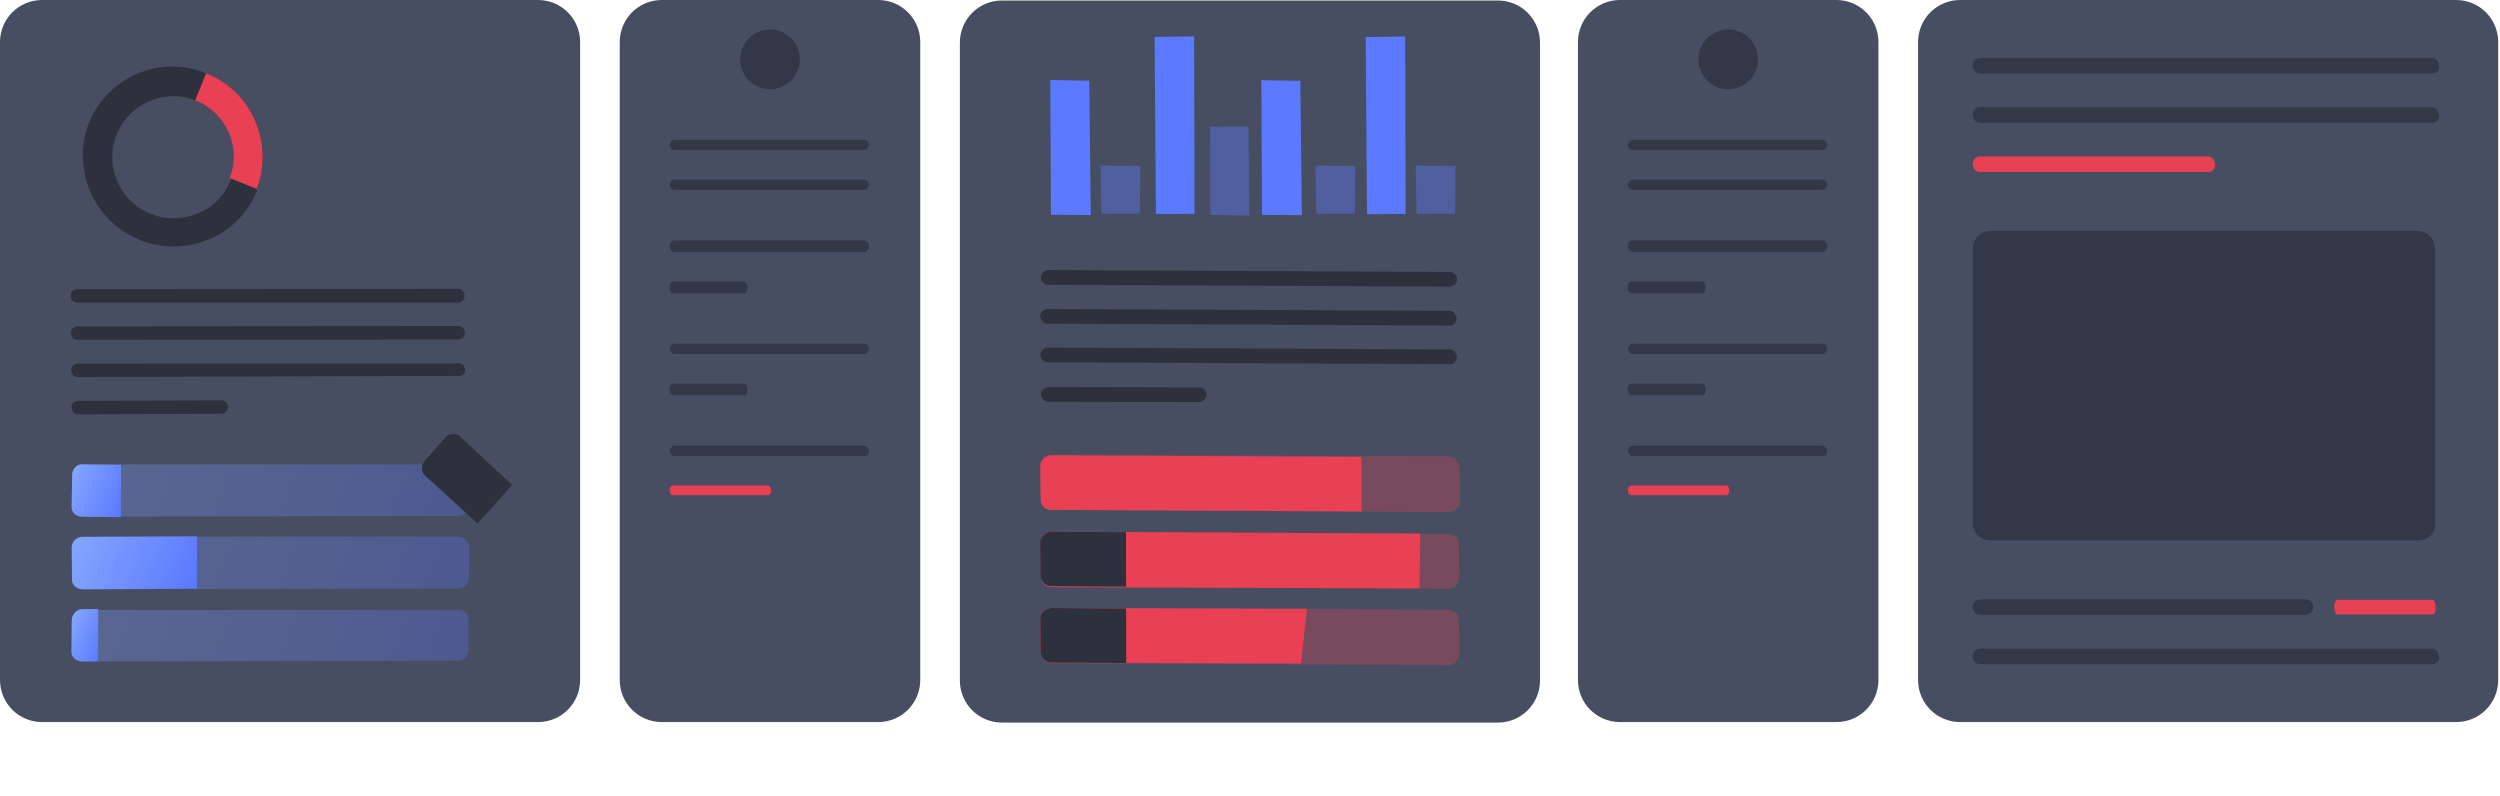 <svg width="631" height="201" viewBox="0 0 631 201" fill="none" xmlns="http://www.w3.org/2000/svg">
<path d="M135.813 0H10.61C4.75 0 0 4.75 0 10.61V171.642C0 177.502 4.75 182.252 10.61 182.252H135.813C141.673 182.252 146.423 177.502 146.423 171.642V10.61C146.423 4.75 141.673 0 135.813 0Z" fill="#474E61"/>
<path d="M115.795 76.373L19.59 76.37C18.596 76.451 17.934 75.704 17.853 74.709C17.772 73.715 18.519 73.054 19.514 72.973L115.513 72.893C116.506 72.812 117.169 73.559 117.25 74.554C117.33 75.548 116.584 76.209 115.795 76.373Z" fill="#2C313D"/>
<path d="M115.652 85.69L19.652 85.771C18.658 85.852 17.997 85.105 17.916 84.11C17.835 83.116 18.582 82.454 19.576 82.374L115.575 82.294C116.569 82.213 117.231 82.96 117.312 83.954C117.393 84.948 116.646 85.609 115.652 85.69Z" fill="#2C313D"/>
<path d="M115.802 94.887L19.72 95.175C18.725 95.256 18.064 94.508 17.983 93.514C17.902 92.52 18.649 91.859 19.644 91.778L115.643 91.698C116.637 91.617 117.299 92.364 117.379 93.358C117.543 94.145 116.713 95.013 115.802 94.887Z" fill="#2C313D"/>
<path d="M55.914 104.444L19.785 104.573C18.79 104.654 18.128 103.907 18.047 102.913C17.967 101.918 18.714 101.257 19.708 101.176L55.837 101.048C56.832 100.968 57.493 101.715 57.574 102.709C57.448 103.62 56.908 104.365 55.914 104.444Z" fill="#2C313D"/>
<path opacity="0.3" d="M118.324 119.702L118.267 127.612C118.181 129.02 117.184 130.302 115.776 130.216L20.688 130.423C19.28 130.336 17.997 129.34 18.083 127.932L18.223 119.814C18.308 118.406 19.305 117.124 20.713 117.21L115.718 117.21C117.126 117.296 118.119 118.416 118.324 119.702Z" fill="url(#paint0_linear_213_851)"/>
<path opacity="0.3" d="M118.413 138.007L118.357 145.918C118.272 147.326 117.275 148.608 115.867 148.522L20.778 148.729C19.37 148.643 18.087 147.646 18.173 146.238L18.105 138.037C18.191 136.628 19.188 135.347 20.596 135.433L115.6 135.433C117.009 135.519 118.208 136.723 118.413 138.007Z" fill="url(#paint1_linear_213_851)"/>
<path opacity="0.3" d="M118.296 156.234L118.24 164.144C118.155 165.553 117.158 166.834 115.749 166.748L20.662 166.956C19.253 166.869 17.971 165.873 18.056 164.465L18.113 156.553C18.198 155.146 19.195 153.863 20.604 153.949L115.608 153.949C117.099 153.829 118.299 155.032 118.296 156.234Z" fill="url(#paint2_linear_213_851)"/>
<path d="M30.532 117.313L30.507 130.526L20.688 130.421C19.279 130.335 17.997 129.338 18.082 127.931L18.222 119.813C18.307 118.405 19.304 117.124 20.712 117.209L30.532 117.313Z" fill="url(#paint3_linear_213_851)"/>
<path d="M20.804 135.519L49.724 135.375L49.699 148.588L20.779 148.733C19.37 148.647 18.088 147.65 18.174 146.241L18.106 138.04C18.108 136.839 19.312 135.641 20.804 135.519Z" fill="url(#paint4_linear_213_851)"/>
<path d="M20.686 153.741L24.788 153.709L24.762 166.922L20.661 166.954C19.252 166.868 17.97 165.871 18.055 164.463L18.111 156.552C18.197 155.144 19.194 153.862 20.686 153.741Z" fill="url(#paint5_linear_213_851)"/>
<path d="M64.804 47.682C69.176 36.219 63.607 23.16 52.015 18.495L51.808 18.412C40.216 13.748 27.071 19.518 22.409 31.105C17.953 42.776 23.729 55.918 35.322 60.582C41.739 63.164 48.493 62.516 54.175 59.754C58.986 57.362 62.763 53.352 64.928 47.973C64.721 47.889 64.721 47.889 64.804 47.682ZM37.986 53.961C30.119 50.796 26.283 41.8 29.447 33.937C32.61 26.074 41.608 22.242 49.474 25.407L49.682 25.49C57.548 28.655 61.26 37.361 58.387 45.1C58.304 45.307 58.304 45.307 58.221 45.514C56.805 49.032 54.231 51.843 50.955 53.409C46.808 55.347 42.333 55.71 37.986 53.961Z" fill="#2C313D"/>
<path d="M64.805 47.681L57.974 44.932C61.054 37.277 57.135 28.487 49.475 25.406L49.268 25.322L52.016 18.494L52.223 18.577C63.608 23.158 69.177 36.218 64.805 47.681Z" fill="#EA4054"/>
<path d="M129.258 122.419L120.539 132.134L107.344 120.093C106.269 119.18 106.231 117.482 107.145 116.407L112.459 110.371C113.373 109.296 115.071 109.258 116.147 110.172L129.258 122.419Z" fill="#2C313D"/>
<path d="M221.662 0H167.033C161.173 0 156.423 4.75 156.423 10.61V171.642C156.423 177.502 161.173 182.252 167.033 182.252H221.662C227.522 182.252 232.272 177.502 232.272 171.642V10.61C232.272 4.75 227.522 0 221.662 0Z" fill="#474E61"/>
<path d="M194.347 22.533C198.499 22.533 201.866 19.152 201.866 14.98C201.866 10.809 198.499 7.428 194.347 7.428C190.196 7.428 186.83 10.809 186.83 14.98C186.83 19.152 190.196 22.533 194.347 22.533Z" fill="#333849"/>
<path d="M218.045 37.891H170.327C169.672 37.891 169.019 37.234 169.019 36.577C169.019 35.92 169.672 35.264 170.327 35.264H218.045C218.699 35.264 219.352 35.92 219.352 36.577C219.352 37.234 218.699 37.891 218.045 37.891Z" fill="#333849"/>
<path d="M218.045 47.945H170.327C169.672 47.945 169.019 47.289 169.019 46.632C169.019 45.975 169.672 45.318 170.327 45.318H218.045C218.699 45.318 219.352 45.975 219.352 46.632C219.352 47.289 218.699 47.945 218.045 47.945Z" fill="#333849"/>
<path d="M218.045 63.633H170.327C169.672 63.633 169.019 62.976 169.019 62.32C169.019 61.334 169.346 60.678 170.327 60.678H218.045C218.699 60.678 219.352 61.334 219.352 61.991C219.352 62.976 218.699 63.633 218.045 63.633Z" fill="#333849"/>
<path d="M187.976 74.014H169.999C169.672 74.014 169.019 73.686 169.019 73.029V72.044C169.019 71.715 169.346 71.059 169.999 71.059H187.649C187.976 71.059 188.629 71.387 188.629 72.044V73.029C188.629 73.686 188.302 74.014 187.976 74.014Z" fill="#333849"/>
<path d="M218.045 89.373H170.327C169.672 89.373 169.019 88.716 169.019 88.06C169.019 87.403 169.672 86.746 170.327 86.746H218.045C218.699 86.746 219.352 87.403 219.352 88.06C219.352 88.716 218.699 89.373 218.045 89.373Z" fill="#333849"/>
<path d="M187.976 99.757H169.999C169.672 99.757 169.019 99.428 169.019 98.771V97.786C169.019 97.457 169.346 96.801 169.999 96.801H187.649C187.976 96.801 188.629 97.13 188.629 97.786V98.771C188.629 99.428 188.302 99.757 187.976 99.757Z" fill="#333849"/>
<path d="M218.045 115.115H170.327C169.672 115.115 169.019 114.459 169.019 113.802C169.019 113.145 169.672 112.488 170.327 112.488H218.045C218.699 112.488 219.352 113.145 219.352 113.802C219.352 114.786 218.699 115.115 218.045 115.115Z" fill="#333849"/>
<path d="M193.918 124.982H169.84C169.293 124.982 169.019 124.372 169.019 123.762C169.019 122.949 169.429 122.543 169.84 122.543H193.781C194.329 122.543 194.601 123.153 194.601 123.762C194.738 124.372 194.329 124.982 193.918 124.982Z" fill="#EA4054"/>
<path d="M378.085 0.126H252.882C247.022 0.126 242.272 4.876 242.272 10.736V171.768C242.272 177.627 247.022 182.378 252.882 182.378H378.085C383.945 182.378 388.695 177.627 388.695 171.768V10.736C388.695 4.876 383.945 0.126 378.085 0.126Z" fill="#474E61"/>
<path opacity="0.4" d="M315.341 54.406L305.513 54.246L305.391 32.004L315.14 31.943L315.341 54.406Z" fill="#5C7AFF"/>
<path d="M328.585 54.314L318.535 54.235L318.372 20.239L328.2 20.399L328.585 54.314Z" fill="#5C7AFF"/>
<path d="M275.311 54.282L265.261 54.203L265.098 20.208L274.926 20.368L275.311 54.282Z" fill="#5C7AFF"/>
<path d="M354.773 53.996L345.026 54.057L344.702 9.353L354.671 9.211L354.773 53.996Z" fill="#5C7AFF"/>
<path d="M301.5 53.965L291.752 54.026L291.428 9.322L301.397 9.18L301.5 53.965Z" fill="#5C7AFF"/>
<path opacity="0.4" d="M367.273 53.927L357.524 53.988L357.322 41.792L367.372 41.871L367.273 53.927Z" fill="#5C7AFF"/>
<path opacity="0.4" d="M341.98 53.927L332.231 53.988L332.029 41.792L342.079 41.871L341.98 53.927Z" fill="#5C7AFF"/>
<path opacity="0.4" d="M287.707 53.921L277.958 53.982L277.756 41.786L287.806 41.865L287.707 53.921Z" fill="#5C7AFF"/>
<path d="M365.987 72.345L264.607 71.877C263.642 71.98 262.797 71.037 262.694 70.073C262.592 69.109 263.535 68.263 264.5 68.16L365.88 68.628C366.845 68.525 367.69 69.468 367.793 70.432C367.674 71.477 366.952 72.242 365.987 72.345Z" fill="#2C313D"/>
<path d="M365.824 82.169L264.442 81.701C263.478 81.803 262.632 80.861 262.529 79.897C262.428 78.932 263.371 78.086 264.335 77.984L365.715 78.453C366.68 78.349 367.526 79.291 367.628 80.256C367.731 81.22 366.868 82.287 365.824 82.169Z" fill="#2C313D"/>
<path d="M365.882 91.909L264.501 91.441C263.537 91.543 262.691 90.601 262.588 89.637C262.486 88.672 263.43 87.827 264.394 87.724L365.773 88.192C366.739 88.09 367.585 89.032 367.686 89.997C367.649 91.262 366.927 92.027 365.882 91.909Z" fill="#2C313D"/>
<path d="M302.749 101.486L264.641 101.406C263.677 101.508 262.831 100.566 262.728 99.602C262.627 98.637 263.57 97.791 264.534 97.689L302.642 97.769C303.607 97.666 304.452 98.609 304.555 99.573C304.436 100.619 303.714 101.384 302.749 101.486Z" fill="#2C313D"/>
<path opacity="0.3" d="M368.421 118.023L368.518 126.501C368.56 127.989 367.255 129.217 365.768 129.26L344.181 129.145L265.353 128.69C263.866 128.733 262.637 127.43 262.595 125.943L262.498 117.464C262.455 115.977 263.759 114.749 265.247 114.706L343.553 115.102L365.361 115.137C367.231 115.453 368.378 116.536 368.421 118.023Z" fill="#EA4054"/>
<path opacity="0.3" d="M368.239 137.375L368.335 145.853C368.378 147.34 367.073 148.568 365.586 148.613L358.291 148.526L265.473 148.182C263.986 148.225 262.756 146.921 262.714 145.435L262.619 136.956C262.575 135.47 263.88 134.242 265.366 134.197L358.486 134.684L365.562 134.849C367.049 134.806 368.196 135.889 368.239 137.375Z" fill="#EA4054"/>
<path opacity="0.3" d="M368.271 156.645L368.367 165.124C368.409 166.609 367.106 167.838 365.618 167.882L328.475 167.699L265.505 167.451C264.018 167.494 262.789 166.191 262.745 164.704L262.65 156.225C262.606 154.739 263.911 153.511 265.398 153.467L329.856 153.672L365.513 153.898C367 153.855 368.228 155.158 368.271 156.645Z" fill="#EA4054"/>
<path d="M265.398 153.465L329.856 153.671L328.394 167.476L265.423 167.228C263.936 167.271 262.708 165.968 262.664 164.482L262.569 156.003C262.606 154.738 263.911 153.509 265.398 153.465Z" fill="#EA4054"/>
<path d="M262.678 126.169L262.581 117.691C262.538 116.203 263.842 114.975 265.33 114.932L343.636 115.329L343.661 129.091L265.355 128.695C263.868 128.738 262.72 127.655 262.678 126.169Z" fill="#EA4054"/>
<path d="M358.486 134.684L358.291 148.526L265.473 148.182C263.986 148.225 262.756 146.921 262.714 145.435L262.619 136.956C262.575 135.47 263.88 134.242 265.366 134.197L358.486 134.684Z" fill="#EA4054"/>
<path d="M265.366 134.196L284.199 134.316L284.225 148.08L265.392 147.959C263.905 148.002 262.675 146.7 262.633 145.213L262.538 136.733C262.796 135.387 263.879 134.239 265.366 134.196Z" fill="#2C313D"/>
<path d="M265.398 153.465L284.231 153.587L284.257 167.349L265.423 167.228C263.936 167.271 262.708 165.968 262.664 164.482L262.569 156.003C262.606 154.738 263.911 153.509 265.398 153.465Z" fill="#2C313D"/>
<path d="M463.511 0H408.882C403.022 0 398.272 4.75 398.272 10.61V171.642C398.272 177.502 403.022 182.252 408.882 182.252H463.511C469.371 182.252 474.121 177.502 474.121 171.642V10.61C474.121 4.75 469.371 0 463.511 0Z" fill="#474E61"/>
<path d="M436.197 22.533C440.348 22.533 443.715 19.152 443.715 14.98C443.715 10.809 440.348 7.428 436.197 7.428C432.045 7.428 428.679 10.809 428.679 14.98C428.679 19.152 432.045 22.533 436.197 22.533Z" fill="#333849"/>
<path d="M459.894 37.891H412.176C411.521 37.891 410.868 37.234 410.868 36.577C410.868 35.92 411.521 35.264 412.176 35.264H459.894C460.548 35.264 461.201 35.92 461.201 36.577C461.201 37.234 460.548 37.891 459.894 37.891Z" fill="#333849"/>
<path d="M459.894 47.945H412.176C411.521 47.945 410.868 47.289 410.868 46.632C410.868 45.975 411.521 45.318 412.176 45.318H459.894C460.548 45.318 461.201 45.975 461.201 46.632C461.201 47.289 460.548 47.945 459.894 47.945Z" fill="#333849"/>
<path d="M459.894 63.633H412.176C411.521 63.633 410.868 62.976 410.868 62.32C410.868 61.334 411.195 60.678 412.176 60.678H459.894C460.548 60.678 461.201 61.334 461.201 61.991C461.201 62.976 460.548 63.633 459.894 63.633Z" fill="#333849"/>
<path d="M429.825 74.014H411.848C411.521 74.014 410.868 73.686 410.868 73.029V72.044C410.868 71.715 411.195 71.059 411.848 71.059H429.498C429.825 71.059 430.478 71.387 430.478 72.044V73.029C430.478 73.686 430.151 74.014 429.825 74.014Z" fill="#333849"/>
<path d="M459.894 89.373H412.176C411.521 89.373 410.868 88.716 410.868 88.06C410.868 87.403 411.521 86.746 412.176 86.746H459.894C460.548 86.746 461.201 87.403 461.201 88.06C461.201 88.716 460.548 89.373 459.894 89.373Z" fill="#333849"/>
<path d="M429.825 99.757H411.848C411.521 99.757 410.868 99.428 410.868 98.771V97.786C410.868 97.457 411.195 96.801 411.848 96.801H429.498C429.825 96.801 430.478 97.13 430.478 97.786V98.771C430.478 99.428 430.151 99.757 429.825 99.757Z" fill="#333849"/>
<path d="M459.894 115.115H412.176C411.521 115.115 410.868 114.459 410.868 113.802C410.868 113.145 411.521 112.488 412.176 112.488H459.894C460.548 112.488 461.201 113.145 461.201 113.802C461.201 114.786 460.548 115.115 459.894 115.115Z" fill="#333849"/>
<path d="M435.767 124.982H411.689C411.142 124.982 410.868 124.372 410.868 123.762C410.868 122.949 411.279 122.543 411.689 122.543H435.63C436.178 122.543 436.451 123.153 436.451 123.762C436.587 124.372 436.178 124.982 435.767 124.982Z" fill="#EA4054"/>
<path d="M619.935 0H494.731C488.872 0 484.121 4.75 484.121 10.61V171.642C484.121 177.502 488.872 182.252 494.731 182.252H619.935C625.794 182.252 630.545 177.502 630.545 171.642V10.61C630.545 4.75 625.794 0 619.935 0Z" fill="#474E61"/>
<path d="M613.941 18.552H499.875C498.568 18.552 497.914 17.567 497.914 16.582C497.914 15.268 498.895 14.611 499.875 14.611H613.615C614.923 14.611 615.576 15.597 615.576 16.582C615.903 17.567 614.923 18.552 613.941 18.552Z" fill="#333849"/>
<path d="M613.941 30.98H499.875C498.568 30.98 497.914 29.994 497.914 29.009C497.914 27.696 498.895 27.039 499.875 27.039H613.615C614.923 27.039 615.576 28.024 615.576 29.009C615.903 29.994 614.923 30.98 613.941 30.98Z" fill="#333849"/>
<path d="M557.399 43.409H499.875C498.568 43.409 497.914 42.424 497.914 41.439C497.914 40.126 498.895 39.469 499.875 39.469H557.072C558.379 39.469 559.033 40.454 559.033 41.439C559.36 42.424 558.379 43.409 557.399 43.409Z" fill="#EA4054"/>
<path d="M610.347 136.418H502.49C499.875 136.418 497.914 134.448 497.914 131.821V62.861C497.914 60.234 499.875 58.264 502.49 58.264H610.02C612.634 58.264 614.596 60.234 614.596 62.861V131.821C614.923 134.448 612.961 136.418 610.347 136.418Z" fill="#333849"/>
<path d="M581.912 155.21H499.875C498.568 155.21 497.914 154.225 497.914 153.24C497.914 151.926 498.895 151.27 499.875 151.27H581.912C583.219 151.27 583.873 152.255 583.873 153.24C583.873 154.225 582.893 155.21 581.912 155.21Z" fill="#333849"/>
<path d="M614.075 155.068H589.998C589.451 155.068 589.177 154.154 589.177 153.239C589.177 152.02 589.588 151.41 589.998 151.41H613.938C614.486 151.41 614.76 152.325 614.76 153.239C614.896 154.154 614.486 155.068 614.075 155.068Z" fill="#EA4054"/>
<path d="M613.941 167.64H499.875C498.568 167.64 497.914 166.655 497.914 165.669C497.914 164.356 498.895 163.699 499.875 163.699H613.615C614.923 163.699 615.576 164.685 615.576 165.669C615.903 166.655 614.923 167.64 613.941 167.64Z" fill="#333849"/>
<defs>
<linearGradient id="paint0_linear_213_851" x1="23.542" y1="105.863" x2="112.825" y2="141.786" gradientUnits="userSpaceOnUse">
<stop stop-color="#83A6FF"/>
<stop offset="1" stop-color="#5A78FF"/>
</linearGradient>
<linearGradient id="paint1_linear_213_851" x1="23.565" y1="124.138" x2="112.849" y2="160.061" gradientUnits="userSpaceOnUse">
<stop stop-color="#83A6FF"/>
<stop offset="1" stop-color="#5A78FF"/>
</linearGradient>
<linearGradient id="paint2_linear_213_851" x1="23.589" y1="142.415" x2="112.873" y2="178.339" gradientUnits="userSpaceOnUse">
<stop stop-color="#83A6FF"/>
<stop offset="1" stop-color="#5A78FF"/>
</linearGradient>
<linearGradient id="paint3_linear_213_851" x1="17.551" y1="120.749" x2="32.116" y2="126.61" gradientUnits="userSpaceOnUse">
<stop stop-color="#83A6FF"/>
<stop offset="1" stop-color="#5A78FF"/>
</linearGradient>
<linearGradient id="paint4_linear_213_851" x1="18.931" y1="135.659" x2="49.744" y2="148.056" gradientUnits="userSpaceOnUse">
<stop stop-color="#83A6FF"/>
<stop offset="1" stop-color="#5A78FF"/>
</linearGradient>
<linearGradient id="paint5_linear_213_851" x1="17.194" y1="158.303" x2="26.732" y2="162.141" gradientUnits="userSpaceOnUse">
<stop stop-color="#83A6FF"/>
<stop offset="1" stop-color="#5A78FF"/>
</linearGradient>
</defs>
</svg>
